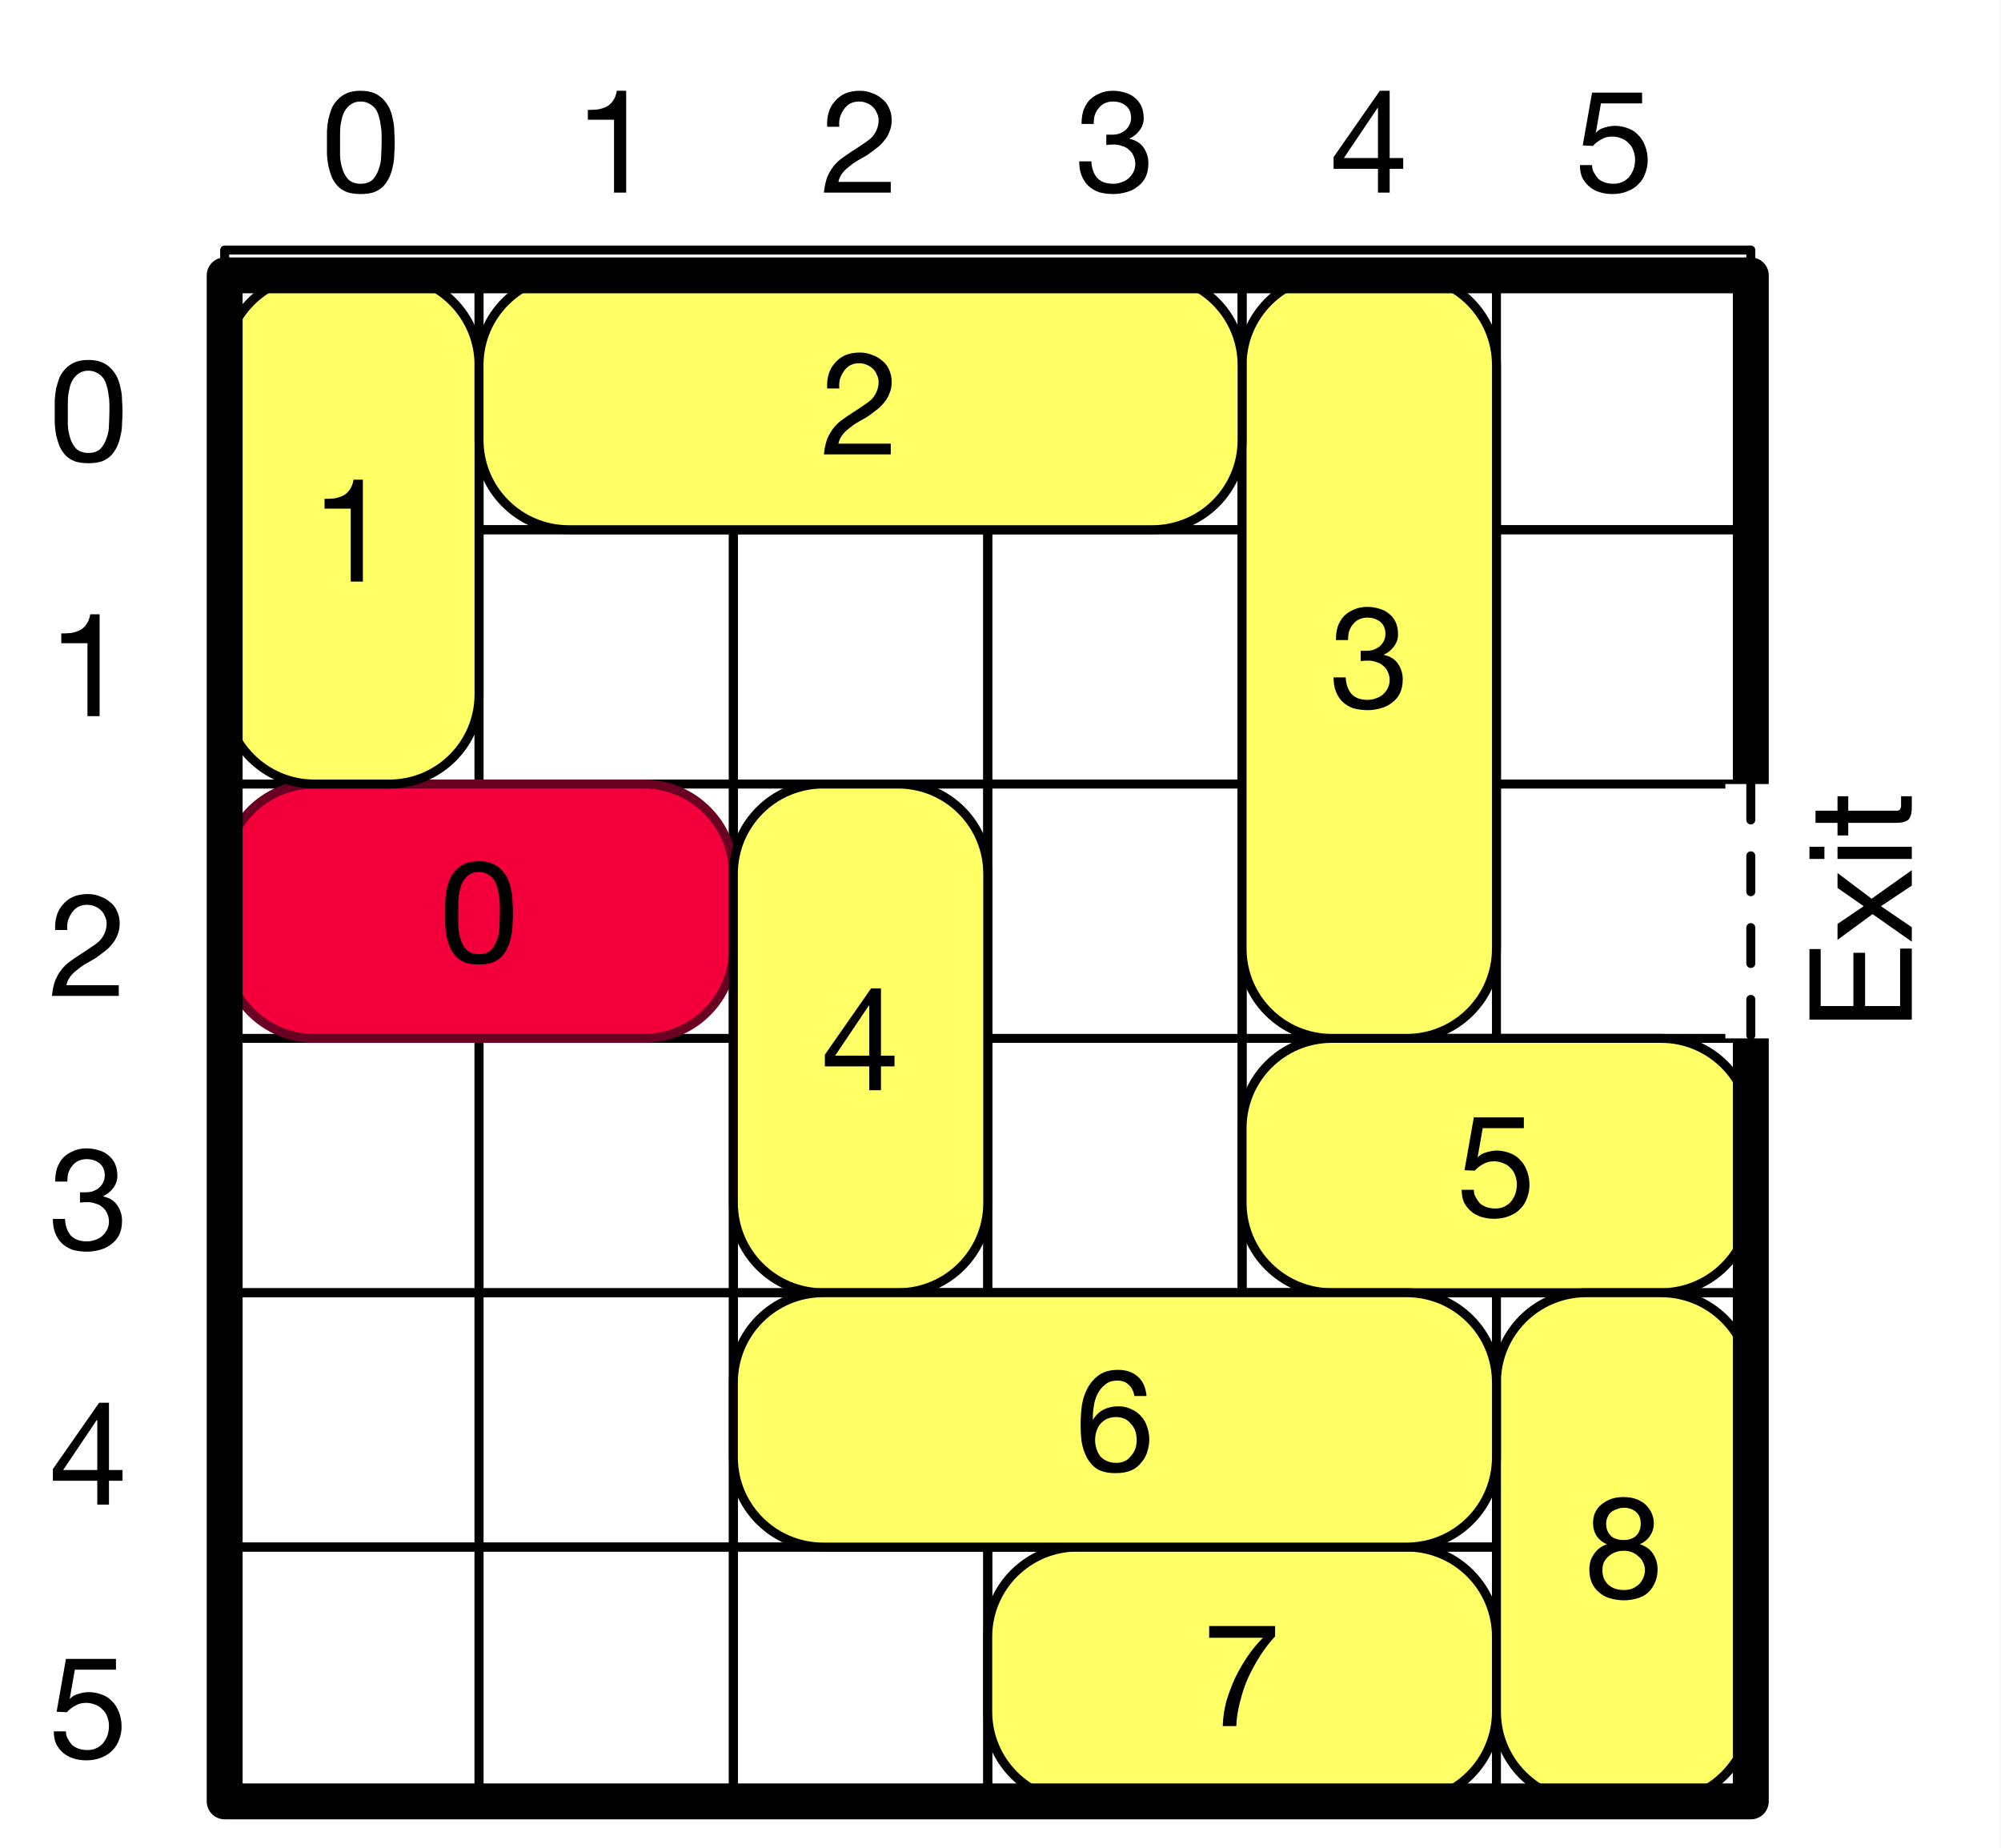 <?xml version="1.0" encoding="UTF-8"?>
<svg xmlns="http://www.w3.org/2000/svg" xmlns:xlink="http://www.w3.org/1999/xlink" width="66.9pt" height="61.8pt" viewBox="0 0 66.9 61.8" version="1.1">
<rect x="0" y="0" width="66.9" height="61.8" fill="#808080" stroke="none"/>
<defs>
<g>
<symbol overflow="visible" id="glyph0-0">
<path style="stroke:none;" d="M 1.969 -3.188 L 0.484 -3.188 L 0.484 -0.219 L 1.969 -0.219 Z M 2.203 -3.422 L 2.203 0 L 0.25 0 L 0.25 -3.422 Z M 2.203 -3.422 "/>
</symbol>
<symbol overflow="visible" id="glyph0-1">
<path style="stroke:none;" d="M 0.641 -1.672 C 0.641 -1.754 0.641 -1.844 0.641 -1.938 C 0.641 -2.039 0.645 -2.145 0.656 -2.25 C 0.676 -2.352 0.695 -2.453 0.719 -2.547 C 0.75 -2.641 0.789 -2.723 0.844 -2.797 C 0.895 -2.867 0.957 -2.926 1.031 -2.969 C 1.113 -3.02 1.211 -3.047 1.328 -3.047 C 1.441 -3.047 1.539 -3.02 1.625 -2.969 C 1.707 -2.926 1.773 -2.867 1.828 -2.797 C 1.879 -2.723 1.914 -2.641 1.938 -2.547 C 1.969 -2.453 1.988 -2.352 2 -2.25 C 2.02 -2.145 2.031 -2.039 2.031 -1.938 C 2.031 -1.844 2.031 -1.754 2.031 -1.672 C 2.031 -1.547 2.023 -1.398 2.016 -1.234 C 2.016 -1.078 1.988 -0.93 1.938 -0.797 C 1.895 -0.66 1.828 -0.539 1.734 -0.438 C 1.641 -0.344 1.504 -0.297 1.328 -0.297 C 1.16 -0.297 1.023 -0.344 0.922 -0.438 C 0.828 -0.539 0.758 -0.66 0.719 -0.797 C 0.676 -0.93 0.648 -1.078 0.641 -1.234 C 0.641 -1.398 0.641 -1.547 0.641 -1.672 Z M 0.203 -1.672 C 0.203 -1.547 0.203 -1.414 0.203 -1.281 C 0.211 -1.145 0.227 -1.016 0.25 -0.891 C 0.281 -0.766 0.316 -0.645 0.359 -0.531 C 0.41 -0.414 0.477 -0.312 0.562 -0.219 C 0.645 -0.133 0.75 -0.066 0.875 -0.016 C 1 0.023 1.148 0.047 1.328 0.047 C 1.516 0.047 1.664 0.023 1.781 -0.016 C 1.906 -0.066 2.008 -0.133 2.094 -0.219 C 2.176 -0.312 2.242 -0.414 2.297 -0.531 C 2.348 -0.645 2.383 -0.766 2.406 -0.891 C 2.438 -1.016 2.453 -1.145 2.453 -1.281 C 2.461 -1.414 2.469 -1.547 2.469 -1.672 C 2.469 -1.797 2.461 -1.926 2.453 -2.062 C 2.453 -2.195 2.438 -2.328 2.406 -2.453 C 2.383 -2.578 2.348 -2.695 2.297 -2.812 C 2.242 -2.926 2.176 -3.023 2.094 -3.109 C 2.008 -3.203 1.906 -3.273 1.781 -3.328 C 1.656 -3.379 1.504 -3.406 1.328 -3.406 C 1.148 -3.406 1 -3.379 0.875 -3.328 C 0.75 -3.273 0.645 -3.203 0.562 -3.109 C 0.477 -3.023 0.41 -2.926 0.359 -2.812 C 0.316 -2.695 0.281 -2.578 0.25 -2.453 C 0.227 -2.328 0.211 -2.195 0.203 -2.062 C 0.203 -1.926 0.203 -1.797 0.203 -1.672 Z M 0.203 -1.672 "/>
</symbol>
<symbol overflow="visible" id="glyph0-2">
<path style="stroke:none;" d="M 2.25 -2.984 L 2.25 -3.344 L 0.578 -3.344 L 0.266 -1.578 L 0.609 -1.562 C 0.691 -1.656 0.785 -1.727 0.891 -1.781 C 0.992 -1.844 1.113 -1.875 1.25 -1.875 C 1.363 -1.875 1.469 -1.852 1.562 -1.812 C 1.656 -1.781 1.734 -1.727 1.797 -1.656 C 1.867 -1.594 1.922 -1.516 1.953 -1.422 C 1.992 -1.328 2.016 -1.223 2.016 -1.109 C 2.016 -0.973 1.992 -0.852 1.953 -0.75 C 1.91 -0.656 1.859 -0.57 1.797 -0.5 C 1.734 -0.438 1.656 -0.383 1.562 -0.344 C 1.477 -0.312 1.391 -0.297 1.297 -0.297 C 1.191 -0.297 1.094 -0.312 1 -0.344 C 0.914 -0.375 0.844 -0.414 0.781 -0.469 C 0.727 -0.531 0.68 -0.598 0.641 -0.672 C 0.598 -0.742 0.578 -0.828 0.578 -0.922 L 0.172 -0.922 C 0.172 -0.766 0.195 -0.625 0.25 -0.5 C 0.312 -0.383 0.391 -0.285 0.484 -0.203 C 0.586 -0.117 0.703 -0.055 0.828 -0.016 C 0.961 0.023 1.102 0.047 1.25 0.047 C 1.445 0.047 1.617 0.016 1.766 -0.047 C 1.922 -0.109 2.047 -0.191 2.141 -0.297 C 2.242 -0.398 2.316 -0.52 2.359 -0.656 C 2.41 -0.789 2.438 -0.93 2.438 -1.078 C 2.438 -1.266 2.406 -1.43 2.344 -1.578 C 2.289 -1.723 2.211 -1.844 2.109 -1.938 C 2.016 -2.039 1.898 -2.113 1.766 -2.156 C 1.629 -2.207 1.488 -2.234 1.344 -2.234 C 1.227 -2.234 1.109 -2.211 0.984 -2.172 C 0.867 -2.141 0.773 -2.082 0.703 -2 L 0.875 -2.984 Z M 2.25 -2.984 "/>
</symbol>
<symbol overflow="visible" id="glyph0-3">
<path style="stroke:none;" d="M 2.438 -3 L 2.438 -3.344 L 0.234 -3.344 L 0.234 -2.953 L 2.031 -2.953 C 1.844 -2.766 1.672 -2.555 1.516 -2.328 C 1.367 -2.109 1.234 -1.875 1.109 -1.625 C 0.992 -1.375 0.895 -1.113 0.812 -0.844 C 0.738 -0.57 0.695 -0.289 0.688 0 L 1.141 0 C 1.148 -0.258 1.191 -0.531 1.266 -0.812 C 1.336 -1.102 1.43 -1.379 1.547 -1.641 C 1.672 -1.898 1.805 -2.145 1.953 -2.375 C 2.109 -2.613 2.27 -2.82 2.438 -3 Z M 2.438 -3 "/>
</symbol>
<symbol overflow="visible" id="glyph0-4">
<path style="stroke:none;" d="M 0.75 -2.516 C 0.75 -2.598 0.766 -2.672 0.797 -2.734 C 0.828 -2.805 0.867 -2.863 0.922 -2.906 C 0.973 -2.945 1.035 -2.977 1.109 -3 C 1.18 -3.031 1.258 -3.047 1.344 -3.047 C 1.508 -3.047 1.645 -3 1.75 -2.906 C 1.852 -2.82 1.906 -2.691 1.906 -2.516 C 1.906 -2.348 1.852 -2.211 1.75 -2.109 C 1.645 -2.016 1.508 -1.969 1.344 -1.969 C 1.258 -1.969 1.18 -1.977 1.109 -2 C 1.035 -2.02 0.973 -2.051 0.922 -2.094 C 0.867 -2.145 0.828 -2.203 0.797 -2.266 C 0.766 -2.336 0.75 -2.422 0.75 -2.516 Z M 0.312 -2.531 C 0.312 -2.375 0.352 -2.227 0.438 -2.094 C 0.531 -1.969 0.645 -1.879 0.781 -1.828 C 0.594 -1.766 0.445 -1.656 0.344 -1.5 C 0.238 -1.352 0.188 -1.18 0.188 -0.984 C 0.188 -0.805 0.219 -0.648 0.281 -0.516 C 0.344 -0.391 0.426 -0.285 0.531 -0.203 C 0.633 -0.117 0.754 -0.055 0.891 -0.016 C 1.035 0.023 1.188 0.047 1.344 0.047 C 1.5 0.047 1.645 0.023 1.781 -0.016 C 1.926 -0.055 2.047 -0.117 2.141 -0.203 C 2.242 -0.297 2.32 -0.406 2.375 -0.531 C 2.438 -0.664 2.469 -0.816 2.469 -0.984 C 2.469 -1.191 2.414 -1.367 2.312 -1.516 C 2.219 -1.66 2.07 -1.766 1.875 -1.828 C 2.02 -1.891 2.133 -1.984 2.219 -2.109 C 2.301 -2.234 2.344 -2.375 2.344 -2.531 C 2.344 -2.645 2.32 -2.75 2.281 -2.844 C 2.238 -2.945 2.176 -3.039 2.094 -3.125 C 2.02 -3.207 1.914 -3.273 1.781 -3.328 C 1.656 -3.379 1.5 -3.406 1.312 -3.406 C 1.176 -3.406 1.047 -3.383 0.922 -3.344 C 0.805 -3.301 0.703 -3.242 0.609 -3.172 C 0.516 -3.098 0.441 -3.008 0.391 -2.906 C 0.336 -2.801 0.312 -2.676 0.312 -2.531 Z M 0.625 -0.953 C 0.625 -1.055 0.641 -1.145 0.672 -1.219 C 0.711 -1.301 0.766 -1.367 0.828 -1.422 C 0.898 -1.484 0.977 -1.531 1.062 -1.562 C 1.145 -1.594 1.238 -1.609 1.344 -1.609 C 1.438 -1.609 1.523 -1.594 1.609 -1.562 C 1.691 -1.531 1.766 -1.484 1.828 -1.422 C 1.898 -1.367 1.953 -1.301 1.984 -1.219 C 2.023 -1.145 2.047 -1.062 2.047 -0.969 C 2.047 -0.863 2.023 -0.77 1.984 -0.688 C 1.953 -0.613 1.906 -0.547 1.844 -0.484 C 1.781 -0.43 1.707 -0.383 1.625 -0.344 C 1.539 -0.312 1.445 -0.297 1.344 -0.297 C 1.133 -0.297 0.961 -0.352 0.828 -0.469 C 0.691 -0.594 0.625 -0.754 0.625 -0.953 Z M 0.625 -0.953 "/>
</symbol>
<symbol overflow="visible" id="glyph0-5">
<path style="stroke:none;" d="M 1.625 -1.156 L 0.484 -1.156 L 1.609 -2.828 L 1.625 -2.828 Z M 2.016 -1.156 L 2.016 -3.406 L 1.688 -3.406 L 0.141 -1.188 L 0.141 -0.797 L 1.625 -0.797 L 1.625 0 L 2.016 0 L 2.016 -0.797 L 2.469 -0.797 L 2.469 -1.156 Z M 2.016 -1.156 "/>
</symbol>
<symbol overflow="visible" id="glyph0-6">
<path style="stroke:none;" d="M 1.703 0 L 1.703 -3.406 L 1.391 -3.406 C 1.367 -3.27 1.328 -3.16 1.266 -3.078 C 1.211 -2.992 1.141 -2.926 1.047 -2.875 C 0.961 -2.832 0.863 -2.801 0.75 -2.781 C 0.645 -2.77 0.535 -2.766 0.422 -2.766 L 0.422 -2.438 L 1.297 -2.438 L 1.297 0 Z M 1.703 0 "/>
</symbol>
<symbol overflow="visible" id="glyph0-7">
<path style="stroke:none;" d="M 1.047 -1.938 L 1.047 -1.594 C 1.117 -1.602 1.203 -1.609 1.297 -1.609 C 1.391 -1.609 1.477 -1.594 1.562 -1.562 C 1.656 -1.539 1.734 -1.5 1.797 -1.438 C 1.867 -1.383 1.922 -1.316 1.953 -1.234 C 1.992 -1.16 2.016 -1.066 2.016 -0.953 C 2.016 -0.859 1.992 -0.77 1.953 -0.688 C 1.91 -0.602 1.852 -0.531 1.781 -0.469 C 1.719 -0.414 1.641 -0.375 1.547 -0.344 C 1.461 -0.312 1.375 -0.297 1.281 -0.297 C 1.039 -0.297 0.859 -0.363 0.734 -0.5 C 0.617 -0.645 0.555 -0.828 0.547 -1.047 L 0.141 -1.047 C 0.141 -0.867 0.164 -0.711 0.219 -0.578 C 0.27 -0.441 0.344 -0.328 0.438 -0.234 C 0.539 -0.141 0.66 -0.066 0.797 -0.016 C 0.941 0.023 1.102 0.047 1.281 0.047 C 1.438 0.047 1.582 0.023 1.719 -0.016 C 1.863 -0.055 1.988 -0.117 2.094 -0.203 C 2.207 -0.285 2.297 -0.391 2.359 -0.516 C 2.422 -0.648 2.453 -0.805 2.453 -0.984 C 2.453 -1.18 2.398 -1.352 2.297 -1.5 C 2.191 -1.656 2.035 -1.754 1.828 -1.797 L 1.828 -1.812 C 1.961 -1.875 2.07 -1.961 2.156 -2.078 C 2.25 -2.203 2.297 -2.336 2.297 -2.484 C 2.297 -2.641 2.27 -2.773 2.219 -2.891 C 2.164 -3.004 2.094 -3.098 2 -3.172 C 1.906 -3.254 1.797 -3.312 1.672 -3.344 C 1.547 -3.383 1.41 -3.406 1.266 -3.406 C 1.098 -3.406 0.945 -3.375 0.812 -3.312 C 0.688 -3.258 0.578 -3.188 0.484 -3.094 C 0.398 -3 0.332 -2.883 0.281 -2.75 C 0.238 -2.613 0.219 -2.461 0.219 -2.297 L 0.625 -2.297 C 0.625 -2.398 0.633 -2.492 0.656 -2.578 C 0.688 -2.672 0.727 -2.75 0.781 -2.812 C 0.832 -2.883 0.898 -2.941 0.984 -2.984 C 1.066 -3.023 1.16 -3.047 1.266 -3.047 C 1.441 -3.047 1.586 -3 1.703 -2.906 C 1.816 -2.812 1.875 -2.676 1.875 -2.5 C 1.875 -2.406 1.852 -2.32 1.812 -2.25 C 1.781 -2.188 1.734 -2.129 1.672 -2.078 C 1.617 -2.035 1.551 -2 1.469 -1.969 C 1.395 -1.945 1.312 -1.938 1.219 -1.938 L 1.141 -1.938 C 1.117 -1.938 1.102 -1.938 1.094 -1.938 C 1.07 -1.938 1.055 -1.938 1.047 -1.938 Z M 1.047 -1.938 "/>
</symbol>
<symbol overflow="visible" id="glyph0-8">
<path style="stroke:none;" d="M 1.984 -2.531 L 2.391 -2.531 C 2.367 -2.812 2.273 -3.023 2.109 -3.172 C 1.941 -3.328 1.719 -3.406 1.438 -3.406 C 1.188 -3.406 0.984 -3.352 0.828 -3.25 C 0.672 -3.145 0.539 -3.004 0.438 -2.828 C 0.344 -2.66 0.273 -2.469 0.234 -2.25 C 0.203 -2.031 0.188 -1.805 0.188 -1.578 C 0.188 -1.398 0.195 -1.211 0.219 -1.016 C 0.25 -0.828 0.305 -0.648 0.391 -0.484 C 0.473 -0.328 0.586 -0.195 0.734 -0.094 C 0.891 0 1.098 0.047 1.359 0.047 C 1.566 0.047 1.742 0.016 1.891 -0.047 C 2.035 -0.117 2.148 -0.211 2.234 -0.328 C 2.328 -0.441 2.391 -0.562 2.422 -0.688 C 2.461 -0.82 2.484 -0.953 2.484 -1.078 C 2.484 -1.234 2.457 -1.379 2.406 -1.516 C 2.363 -1.648 2.297 -1.766 2.203 -1.859 C 2.117 -1.961 2.008 -2.039 1.875 -2.094 C 1.75 -2.156 1.609 -2.188 1.453 -2.188 C 1.266 -2.188 1.098 -2.148 0.953 -2.078 C 0.816 -2.004 0.695 -1.891 0.594 -1.734 L 0.594 -1.75 C 0.594 -1.883 0.602 -2.023 0.625 -2.172 C 0.645 -2.328 0.688 -2.469 0.75 -2.594 C 0.812 -2.719 0.895 -2.82 1 -2.906 C 1.102 -3 1.242 -3.047 1.422 -3.047 C 1.578 -3.047 1.703 -3 1.797 -2.906 C 1.898 -2.812 1.961 -2.688 1.984 -2.531 Z M 1.375 -1.828 C 1.488 -1.828 1.586 -1.805 1.672 -1.766 C 1.754 -1.723 1.82 -1.664 1.875 -1.594 C 1.938 -1.531 1.984 -1.453 2.016 -1.359 C 2.047 -1.266 2.062 -1.164 2.062 -1.062 C 2.062 -0.957 2.047 -0.859 2.016 -0.766 C 1.984 -0.68 1.938 -0.602 1.875 -0.531 C 1.82 -0.457 1.754 -0.398 1.672 -0.359 C 1.586 -0.316 1.488 -0.297 1.375 -0.297 C 1.258 -0.297 1.156 -0.316 1.062 -0.359 C 0.977 -0.398 0.906 -0.453 0.844 -0.516 C 0.789 -0.586 0.75 -0.672 0.719 -0.766 C 0.688 -0.859 0.672 -0.957 0.672 -1.062 C 0.672 -1.164 0.688 -1.266 0.719 -1.359 C 0.75 -1.453 0.789 -1.531 0.844 -1.594 C 0.906 -1.664 0.977 -1.723 1.062 -1.766 C 1.156 -1.805 1.258 -1.828 1.375 -1.828 Z M 1.375 -1.828 "/>
</symbol>
<symbol overflow="visible" id="glyph0-9">
<path style="stroke:none;" d="M 0.219 -2.203 L 0.625 -2.203 C 0.613 -2.297 0.617 -2.395 0.641 -2.5 C 0.672 -2.602 0.711 -2.691 0.766 -2.766 C 0.816 -2.848 0.883 -2.914 0.969 -2.969 C 1.062 -3.02 1.164 -3.047 1.281 -3.047 C 1.375 -3.047 1.457 -3.031 1.531 -3 C 1.613 -2.969 1.68 -2.926 1.734 -2.875 C 1.797 -2.82 1.844 -2.754 1.875 -2.672 C 1.914 -2.598 1.938 -2.516 1.938 -2.422 C 1.938 -2.305 1.914 -2.203 1.875 -2.109 C 1.844 -2.023 1.789 -1.941 1.719 -1.859 C 1.645 -1.785 1.551 -1.711 1.438 -1.641 C 1.332 -1.566 1.207 -1.484 1.062 -1.391 C 0.945 -1.316 0.832 -1.238 0.719 -1.156 C 0.613 -1.082 0.52 -0.992 0.438 -0.891 C 0.352 -0.785 0.281 -0.66 0.219 -0.516 C 0.164 -0.367 0.129 -0.195 0.109 0 L 2.344 0 L 2.344 -0.359 L 0.594 -0.359 C 0.613 -0.461 0.656 -0.555 0.719 -0.641 C 0.781 -0.723 0.852 -0.797 0.938 -0.859 C 1.02 -0.93 1.113 -1 1.219 -1.062 C 1.332 -1.125 1.441 -1.188 1.547 -1.25 C 1.648 -1.32 1.75 -1.395 1.844 -1.469 C 1.945 -1.539 2.035 -1.625 2.109 -1.719 C 2.191 -1.812 2.254 -1.914 2.297 -2.031 C 2.348 -2.145 2.375 -2.273 2.375 -2.422 C 2.375 -2.578 2.344 -2.719 2.281 -2.844 C 2.227 -2.969 2.148 -3.066 2.047 -3.141 C 1.953 -3.223 1.844 -3.285 1.719 -3.328 C 1.594 -3.379 1.457 -3.406 1.312 -3.406 C 1.125 -3.406 0.957 -3.375 0.812 -3.312 C 0.676 -3.25 0.562 -3.16 0.469 -3.047 C 0.375 -2.941 0.305 -2.816 0.266 -2.672 C 0.223 -2.523 0.207 -2.367 0.219 -2.203 Z M 0.219 -2.203 "/>
</symbol>
<symbol overflow="visible" id="glyph1-0">
<path style="stroke:none;" d="M -3.188 -1.969 L -3.188 -0.484 L -0.219 -0.484 L -0.219 -1.969 Z M -3.422 -2.203 L 0 -2.203 L 0 -0.25 L -3.422 -0.25 Z M -3.422 -2.203 "/>
</symbol>
<symbol overflow="visible" id="glyph1-1">
<path style="stroke:none;" d="M -3.422 -0.375 L 0 -0.375 L 0 -2.75 L -0.391 -2.75 L -0.391 -0.828 L -1.562 -0.828 L -1.562 -2.609 L -1.953 -2.609 L -1.953 -0.828 L -3.047 -0.828 L -3.047 -2.734 L -3.422 -2.734 Z M -3.422 -0.375 "/>
</symbol>
<symbol overflow="visible" id="glyph1-2">
<path style="stroke:none;" d="M -1.312 -0.969 L 0 -0.047 L 0 -0.531 L -1.031 -1.234 L 0 -1.922 L 0 -2.438 L -1.344 -1.484 L -2.484 -2.344 L -2.484 -1.844 L -1.609 -1.234 L -2.484 -0.641 L -2.484 -0.109 Z M -1.312 -0.969 "/>
</symbol>
<symbol overflow="visible" id="glyph1-3">
<path style="stroke:none;" d="M -2.922 -0.734 L -3.422 -0.734 L -3.422 -0.328 L -2.922 -0.328 Z M -2.484 -0.328 L 0 -0.328 L 0 -0.734 L -2.484 -0.734 Z M -2.484 -0.328 "/>
</symbol>
<symbol overflow="visible" id="glyph1-4">
<path style="stroke:none;" d="M -2.484 -0.875 L -3.219 -0.875 L -3.219 -0.469 L -2.484 -0.469 L -2.484 -0.047 L -2.125 -0.047 L -2.125 -0.469 L -0.547 -0.469 C -0.43 -0.469 -0.336 -0.477 -0.266 -0.5 C -0.191 -0.52 -0.133 -0.551 -0.094 -0.594 C -0.062 -0.645 -0.035 -0.707 -0.016 -0.781 C -0.004 -0.852 0 -0.945 0 -1.062 L 0 -1.359 L -0.359 -1.359 L -0.359 -1.188 C -0.359 -1.113 -0.359 -1.055 -0.359 -1.016 C -0.367 -0.984 -0.379 -0.953 -0.391 -0.922 C -0.41 -0.898 -0.438 -0.883 -0.469 -0.875 C -0.5 -0.875 -0.535 -0.875 -0.578 -0.875 L -2.125 -0.875 L -2.125 -1.359 L -2.484 -1.359 Z M -2.484 -0.875 "/>
</symbol>
</g>
<clipPath id="clip1">
  <path d="M 0 0 L 66.898 0 L 66.898 61.801 L 0 61.801 Z M 0 0 "/>
</clipPath>
</defs>
<g id="surface1">
<g clip-path="url(#clip1)" clip-rule="nonzero">
<rect x="0" y="0" width="66.9" height="61.8" style="fill:rgb(100%,100%,100%);fill-opacity:1;stroke:none;"/>
</g>
<path style="fill:none;stroke-width:1;stroke-linecap:round;stroke-linejoin:round;stroke:rgb(0%,0%,0%);stroke-opacity:1;stroke-miterlimit:10;" d="M 226.771 56.69 L 255.117 56.69 L 255.117 226.768 L 226.771 226.768 Z M 226.771 56.69 " transform="matrix(0.3,0,0,0.3,-18,-7.8)"/>
<path style="fill-rule:nonzero;fill:rgb(100%,100%,100%);fill-opacity:1;stroke-width:1;stroke-linecap:round;stroke-linejoin:round;stroke:rgb(0%,0%,0%);stroke-opacity:1;stroke-miterlimit:10;" d="M 85.039 53.865 L 255.117 53.865 L 255.117 226.768 L 85.039 226.768 Z M 85.039 53.865 " transform="matrix(0.3,0,0,0.3,-18,-7.8)"/>
<path style="fill:none;stroke-width:1;stroke-linecap:round;stroke-linejoin:round;stroke:rgb(0%,0%,0%);stroke-opacity:1;stroke-miterlimit:10;" d="M 85.039 56.69 L 255.117 56.69 L 255.117 85.036 L 85.039 85.036 Z M 85.039 56.69 " transform="matrix(0.3,0,0,0.3,-18,-7.8)"/>
<path style="fill:none;stroke-width:1;stroke-linecap:round;stroke-linejoin:round;stroke:rgb(0%,0%,0%);stroke-opacity:1;stroke-miterlimit:10;" d="M 85.039 85.036 L 255.117 85.036 L 255.117 113.383 L 85.039 113.383 Z M 85.039 85.036 " transform="matrix(0.3,0,0,0.3,-18,-7.8)"/>
<path style="fill:none;stroke-width:1;stroke-linecap:round;stroke-linejoin:round;stroke:rgb(0%,0%,0%);stroke-opacity:1;stroke-miterlimit:10;" d="M 85.039 141.729 L 255.117 141.729 L 255.117 170.076 L 85.039 170.076 Z M 85.039 141.729 " transform="matrix(0.3,0,0,0.3,-18,-7.8)"/>
<path style="fill:none;stroke-width:1;stroke-linecap:round;stroke-linejoin:round;stroke:rgb(0%,0%,0%);stroke-opacity:1;stroke-miterlimit:10;" d="M 85.039 170.076 L 255.117 170.076 L 255.117 198.422 L 85.039 198.422 Z M 85.039 170.076 " transform="matrix(0.3,0,0,0.3,-18,-7.8)"/>
<path style="fill:none;stroke-width:1;stroke-linecap:round;stroke-linejoin:round;stroke:rgb(0%,0%,0%);stroke-opacity:1;stroke-miterlimit:10;" d="M 85.039 198.422 L 255.117 198.422 L 255.117 226.768 L 85.039 226.768 Z M 85.039 198.422 " transform="matrix(0.3,0,0,0.3,-18,-7.8)"/>
<path style="fill:none;stroke-width:1;stroke-linecap:round;stroke-linejoin:round;stroke:rgb(0%,0%,0%);stroke-opacity:1;stroke-miterlimit:10;" d="M 85.039 56.69 L 113.385 56.69 L 113.385 226.768 L 85.039 226.768 Z M 85.039 56.69 " transform="matrix(0.3,0,0,0.3,-18,-7.8)"/>
<path style="fill:none;stroke-width:1;stroke-linecap:round;stroke-linejoin:round;stroke:rgb(0%,0%,0%);stroke-opacity:1;stroke-miterlimit:10;" d="M 113.385 56.69 L 141.732 56.69 L 141.732 226.768 L 113.385 226.768 Z M 113.385 56.69 " transform="matrix(0.3,0,0,0.3,-18,-7.8)"/>
<path style="fill:none;stroke-width:1;stroke-linecap:round;stroke-linejoin:round;stroke:rgb(0%,0%,0%);stroke-opacity:1;stroke-miterlimit:10;" d="M 141.732 56.69 L 170.078 56.69 L 170.078 226.768 L 141.732 226.768 Z M 141.732 56.69 " transform="matrix(0.3,0,0,0.3,-18,-7.8)"/>
<path style="fill:none;stroke-width:1;stroke-linecap:round;stroke-linejoin:round;stroke:rgb(0%,0%,0%);stroke-opacity:1;stroke-miterlimit:10;" d="M 170.078 56.69 L 198.424 56.69 L 198.424 226.768 L 170.078 226.768 Z M 170.078 56.69 " transform="matrix(0.3,0,0,0.3,-18,-7.8)"/>
<path style="fill:none;stroke-width:1;stroke-linecap:round;stroke-linejoin:round;stroke:rgb(0%,0%,0%);stroke-opacity:1;stroke-miterlimit:10;" d="M 198.424 56.69 L 226.771 56.69 L 226.771 226.768 L 198.424 226.768 Z M 198.424 56.69 " transform="matrix(0.3,0,0,0.3,-18,-7.8)"/>
<path style="fill-rule:nonzero;fill:rgb(94.928%,0%,23.61%);fill-opacity:1;stroke-width:1;stroke-linecap:round;stroke-linejoin:round;stroke:rgb(41.548%,0%,13.373%);stroke-opacity:1;stroke-miterlimit:10;" d="M 95.039 113.383 L 131.732 113.383 C 137.253 113.383 141.732 117.862 141.732 123.383 L 141.732 131.729 C 141.732 137.25 137.253 141.729 131.732 141.729 L 95.039 141.729 C 89.518 141.729 85.039 137.25 85.039 131.729 L 85.039 123.383 C 85.039 117.862 89.518 113.383 95.039 113.383 Z M 95.039 113.383 " transform="matrix(0.3,0,0,0.3,-18,-7.8)"/>
<g style="fill:rgb(0%,0%,0%);fill-opacity:1;">
  <use xlink:href="#glyph0-1" x="14.681" y="32.201"/>
</g>
<path style="fill-rule:nonzero;fill:rgb(100%,100%,39.999%);fill-opacity:1;stroke-width:1;stroke-linecap:round;stroke-linejoin:round;stroke:rgb(0%,0%,0%);stroke-opacity:1;stroke-miterlimit:10;" d="M 208.424 141.729 L 245.117 141.729 C 250.638 141.729 255.117 146.208 255.117 151.729 L 255.117 160.076 C 255.117 165.596 250.638 170.076 245.117 170.076 L 208.424 170.076 C 202.904 170.076 198.424 165.596 198.424 160.076 L 198.424 151.729 C 198.424 146.208 202.904 141.729 208.424 141.729 Z M 208.424 141.729 " transform="matrix(0.3,0,0,0.3,-18,-7.8)"/>
<g style="fill:rgb(0%,0%,0%);fill-opacity:1;">
  <use xlink:href="#glyph0-2" x="48.697" y="40.704"/>
</g>
<path style="fill-rule:nonzero;fill:rgb(100%,100%,39.999%);fill-opacity:1;stroke-width:1;stroke-linecap:round;stroke-linejoin:round;stroke:rgb(0%,0%,0%);stroke-opacity:1;stroke-miterlimit:10;" d="M 180.078 198.422 L 216.771 198.422 C 222.292 198.422 226.771 202.901 226.771 208.422 L 226.771 216.768 C 226.771 222.289 222.292 226.768 216.771 226.768 L 180.078 226.768 C 174.557 226.768 170.078 222.289 170.078 216.768 L 170.078 208.422 C 170.078 202.901 174.557 198.422 180.078 198.422 Z M 180.078 198.422 " transform="matrix(0.3,0,0,0.3,-18,-7.8)"/>
<g style="fill:rgb(0%,0%,0%);fill-opacity:1;">
  <use xlink:href="#glyph0-3" x="40.193" y="57.712"/>
</g>
<path style="fill-rule:nonzero;fill:rgb(100%,100%,39.999%);fill-opacity:1;stroke-width:1;stroke-linecap:round;stroke-linejoin:round;stroke:rgb(0%,0%,0%);stroke-opacity:1;stroke-miterlimit:10;" d="M 236.771 170.076 L 245.117 170.076 C 250.638 170.076 255.117 174.555 255.117 180.076 L 255.117 216.768 C 255.117 222.289 250.638 226.768 245.117 226.768 L 236.771 226.768 C 231.25 226.768 226.771 222.289 226.771 216.768 L 226.771 180.076 C 226.771 174.555 231.25 170.076 236.771 170.076 Z M 236.771 170.076 " transform="matrix(0.3,0,0,0.3,-18,-7.8)"/>
<g style="fill:rgb(0%,0%,0%);fill-opacity:1;">
  <use xlink:href="#glyph0-4" x="52.949" y="53.46"/>
</g>
<path style="fill-rule:nonzero;fill:rgb(100%,100%,39.999%);fill-opacity:1;stroke-width:1;stroke-linecap:round;stroke-linejoin:round;stroke:rgb(0%,0%,0%);stroke-opacity:1;stroke-miterlimit:10;" d="M 151.732 113.383 L 160.078 113.383 C 165.599 113.383 170.078 117.862 170.078 123.383 L 170.078 160.076 C 170.078 165.596 165.599 170.076 160.078 170.076 L 151.732 170.076 C 146.211 170.076 141.732 165.596 141.732 160.076 L 141.732 123.383 C 141.732 117.862 146.211 113.383 151.732 113.383 Z M 151.732 113.383 " transform="matrix(0.3,0,0,0.3,-18,-7.8)"/>
<g style="fill:rgb(0%,0%,0%);fill-opacity:1;">
  <use xlink:href="#glyph0-5" x="27.437" y="36.452"/>
</g>
<path style="fill-rule:nonzero;fill:rgb(100%,100%,39.999%);fill-opacity:1;stroke-width:1;stroke-linecap:round;stroke-linejoin:round;stroke:rgb(0%,0%,0%);stroke-opacity:1;stroke-miterlimit:10;" d="M 95.039 56.69 L 103.385 56.69 C 108.906 56.69 113.385 61.169 113.385 66.69 L 113.385 103.383 C 113.385 108.904 108.906 113.383 103.385 113.383 L 95.039 113.383 C 89.518 113.383 85.039 108.904 85.039 103.383 L 85.039 66.69 C 85.039 61.169 89.518 56.69 95.039 56.69 Z M 95.039 56.69 " transform="matrix(0.3,0,0,0.3,-18,-7.8)"/>
<g style="fill:rgb(0%,0%,0%);fill-opacity:1;">
  <use xlink:href="#glyph0-6" x="10.429" y="19.445"/>
</g>
<path style="fill-rule:nonzero;fill:rgb(100%,100%,39.999%);fill-opacity:1;stroke-width:1;stroke-linecap:round;stroke-linejoin:round;stroke:rgb(0%,0%,0%);stroke-opacity:1;stroke-miterlimit:10;" d="M 208.424 56.69 L 216.771 56.69 C 222.292 56.69 226.771 61.169 226.771 66.69 L 226.771 131.729 C 226.771 137.25 222.292 141.729 216.771 141.729 L 208.424 141.729 C 202.904 141.729 198.424 137.25 198.424 131.729 L 198.424 66.69 C 198.424 61.169 202.904 56.69 208.424 56.69 Z M 208.424 56.69 " transform="matrix(0.3,0,0,0.3,-18,-7.8)"/>
<g style="fill:rgb(0%,0%,0%);fill-opacity:1;">
  <use xlink:href="#glyph0-7" x="44.445" y="23.697"/>
</g>
<path style="fill-rule:nonzero;fill:rgb(100%,100%,39.999%);fill-opacity:1;stroke-width:1;stroke-linecap:round;stroke-linejoin:round;stroke:rgb(0%,0%,0%);stroke-opacity:1;stroke-miterlimit:10;" d="M 151.732 170.076 L 216.771 170.076 C 222.292 170.076 226.771 174.555 226.771 180.076 L 226.771 188.422 C 226.771 193.943 222.292 198.422 216.771 198.422 L 151.732 198.422 C 146.211 198.422 141.732 193.943 141.732 188.422 L 141.732 180.076 C 141.732 174.555 146.211 170.076 151.732 170.076 Z M 151.732 170.076 " transform="matrix(0.3,0,0,0.3,-18,-7.8)"/>
<g style="fill:rgb(0%,0%,0%);fill-opacity:1;">
  <use xlink:href="#glyph0-8" x="35.941" y="49.208"/>
</g>
<path style="fill-rule:nonzero;fill:rgb(100%,100%,39.999%);fill-opacity:1;stroke-width:1;stroke-linecap:round;stroke-linejoin:round;stroke:rgb(0%,0%,0%);stroke-opacity:1;stroke-miterlimit:10;" d="M 123.385 56.69 L 188.424 56.69 C 193.945 56.69 198.424 61.169 198.424 66.69 L 198.424 75.036 C 198.424 80.557 193.945 85.036 188.424 85.036 L 123.385 85.036 C 117.865 85.036 113.385 80.557 113.385 75.036 L 113.385 66.69 C 113.385 61.169 117.865 56.69 123.385 56.69 Z M 123.385 56.69 " transform="matrix(0.3,0,0,0.3,-18,-7.8)"/>
<g style="fill:rgb(0%,0%,0%);fill-opacity:1;">
  <use xlink:href="#glyph0-9" x="27.437" y="15.193"/>
</g>
<path style="fill:none;stroke-width:4;stroke-linecap:round;stroke-linejoin:round;stroke:rgb(0%,0%,0%);stroke-opacity:1;stroke-miterlimit:10;" d="M 85.039 56.69 L 255.117 56.69 L 255.117 226.768 L 85.039 226.768 Z M 85.039 56.69 " transform="matrix(0.3,0,0,0.3,-18,-7.8)"/>
<path style=" stroke:none;fill-rule:nonzero;fill:rgb(100%,100%,100%);fill-opacity:1;" d="M 59.387 26.215 L 57.684 26.215 L 57.684 34.719 L 59.387 34.719 Z M 59.387 26.215 "/>
<path style="fill:none;stroke-width:1;stroke-linecap:round;stroke-linejoin:round;stroke:rgb(0%,0%,0%);stroke-opacity:1;stroke-dasharray:4,4;stroke-miterlimit:10;" d="M 255.117 113.383 L 255.117 141.729 " transform="matrix(0.3,0,0,0.3,-18,-7.8)"/>
<g style="fill:rgb(0%,0%,0%);fill-opacity:1;">
  <use xlink:href="#glyph1-1" x="63.918" y="34.466"/>
  <use xlink:href="#glyph1-2" x="63.918" y="31.533"/>
  <use xlink:href="#glyph1-3" x="63.918" y="29.047"/>
  <use xlink:href="#glyph1-4" x="63.918" y="27.981"/>
</g>
<g style="fill:rgb(0%,0%,0%);fill-opacity:1;">
  <use xlink:href="#glyph0-1" x="1.627" y="15.441"/>
</g>
<g style="fill:rgb(0%,0%,0%);fill-opacity:1;">
  <use xlink:href="#glyph0-6" x="1.627" y="23.945"/>
</g>
<g style="fill:rgb(0%,0%,0%);fill-opacity:1;">
  <use xlink:href="#glyph0-9" x="1.627" y="33.299"/>
</g>
<g style="fill:rgb(0%,0%,0%);fill-opacity:1;">
  <use xlink:href="#glyph0-7" x="1.627" y="41.803"/>
</g>
<g style="fill:rgb(0%,0%,0%);fill-opacity:1;">
  <use xlink:href="#glyph0-5" x="1.627" y="50.307"/>
</g>
<g style="fill:rgb(0%,0%,0%);fill-opacity:1;">
  <use xlink:href="#glyph0-2" x="1.627" y="58.811"/>
</g>
<g style="fill:rgb(0%,0%,0%);fill-opacity:1;">
  <use xlink:href="#glyph0-1" x="10.728" y="6.441"/>
</g>
<g style="fill:rgb(0%,0%,0%);fill-opacity:1;">
  <use xlink:href="#glyph0-6" x="19.232" y="6.441"/>
</g>
<g style="fill:rgb(0%,0%,0%);fill-opacity:1;">
  <use xlink:href="#glyph0-9" x="27.437" y="6.441"/>
</g>
<g style="fill:rgb(0%,0%,0%);fill-opacity:1;">
  <use xlink:href="#glyph0-7" x="35.941" y="6.441"/>
</g>
<g style="fill:rgb(0%,0%,0%);fill-opacity:1;">
  <use xlink:href="#glyph0-5" x="44.445" y="6.441"/>
</g>
<g style="fill:rgb(0%,0%,0%);fill-opacity:1;">
  <use xlink:href="#glyph0-2" x="52.65" y="6.441"/>
</g>
</g>
</svg>
